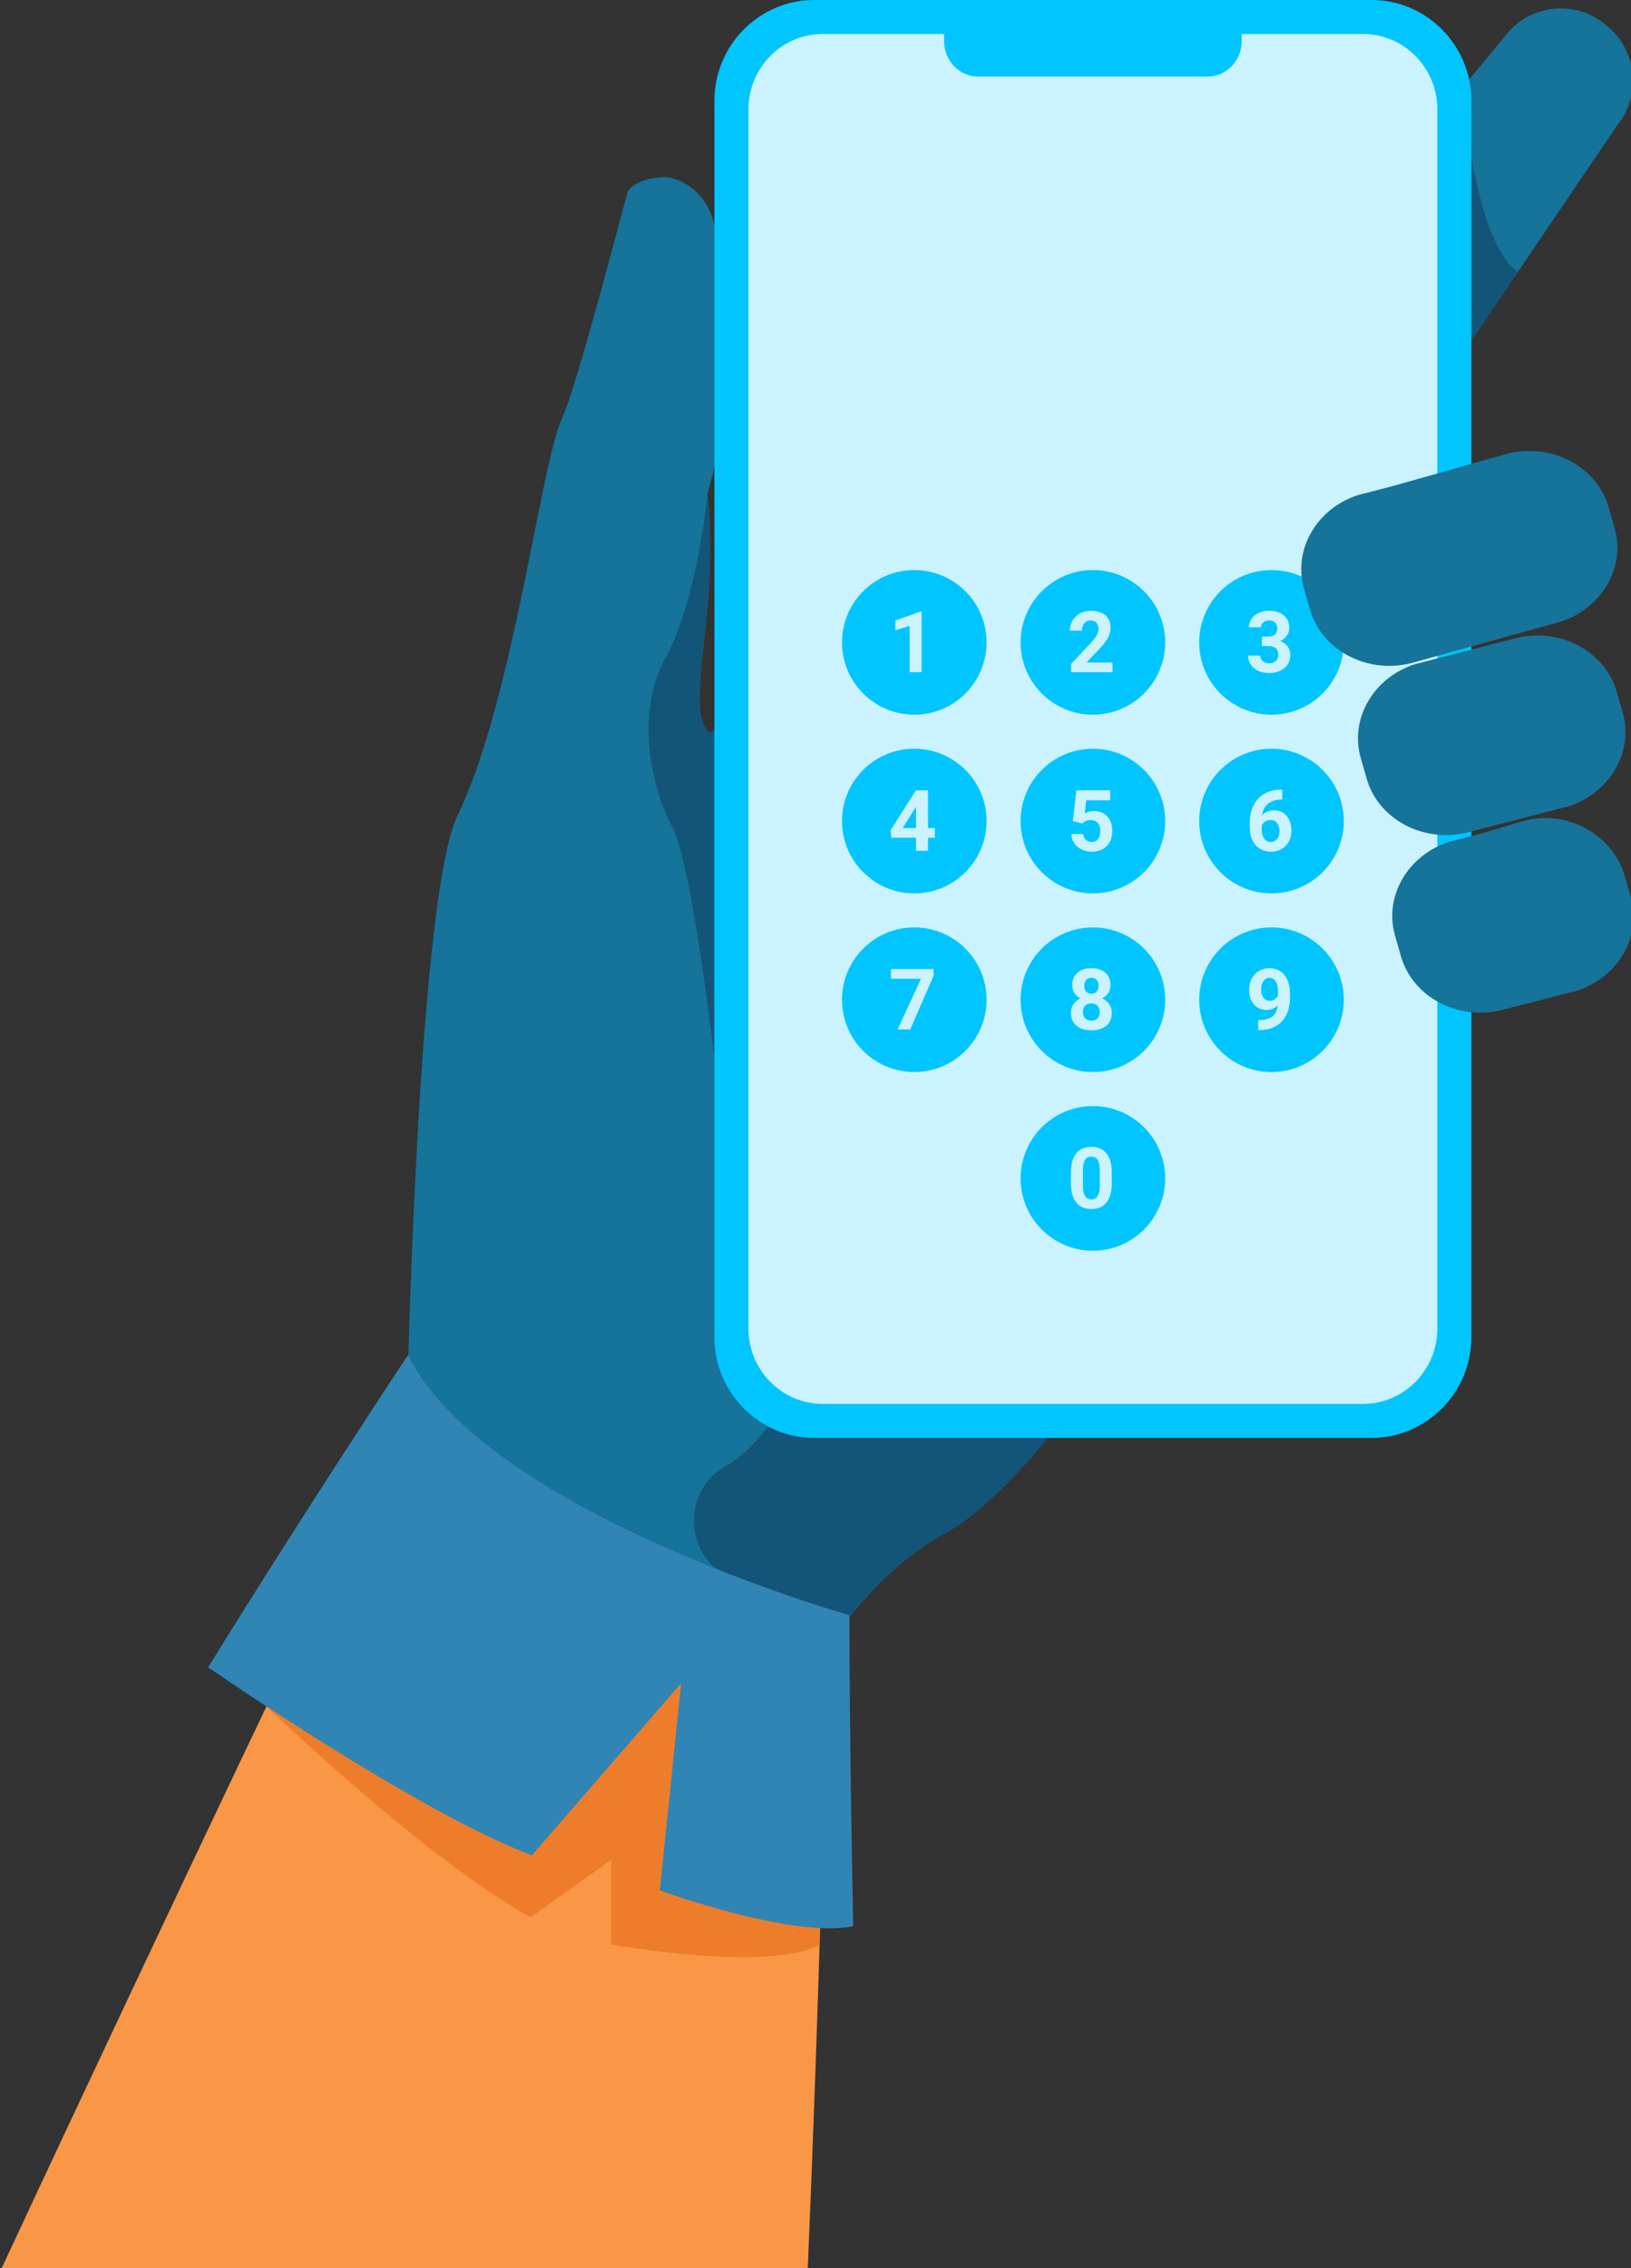 <svg xmlns="http://www.w3.org/2000/svg" viewBox="0 0 50.819 70.644" height="267" width="192.073">
  <rect x="0" y="0" width="50.819" height="70.644" fill="#333333" stroke="none"/>
  <g transform="scale(.265)" fill="none">
    <path d="M157.205 113.488s-14.492 29.169-29.215 49.305c-5.857 8.013-11.751 14.596-16.781 17.341-4.925 2.685-9.093 6.859-12.542 11.485-8.933 11.975-13.056 26.966-13.056 26.966l-37.644-57.299s1.284-56.01 5.804-65.379c6.588-13.653 9.77-41.239 12.301-46.73 1.878-4.075 7.24-25.12 7.754-26.667.224-.666 2.007-1.688 4.324-1.685 1.86 0 5.016 1.808 5.812 5.522 4.025 18.78-.82 31.165-.766 31.716 1.42 14.432-2.849 25.145.145 27.982.11.106.318.056.611-.133 5.19-3.353 37.4-50.597 41.367-51.617 4.189-1.076 31.886 79.193 31.886 79.193z" fill="#167399"/>
    <path d="M96.936 207.244s-.513 25.462-1.98 59.756H0c21.705-46.567 40.576-85.761 40.576-85.761s54.065 1.662 56.36 26.005z" fill="#f99746"/>
    <path d="M190.119 14.77l-11.657 17.194-11.44 16.872c-.697.847-1.505 1.141-2.378 1.057-2.746-.262-6.143-4.246-8.789-6.45l-.268-.223c-3.491-2.904-3.983-8.154-1.096-11.664l17.485-21.264v-.003l5.186-6.305c2.887-3.512 8.106-4.007 11.594-1.102l.268.222c3.489 2.903 3.982 8.153 1.095 11.665z" fill="#167399"/>
    <path d="M178.461 31.962l-11.44 16.873c-.697.847-1.505 1.14-2.378 1.056l7.33-39.6c.017.221 1.263 17.99 6.488 21.67zM127.991 162.793c-5.858 8.013-11.752 14.596-16.782 17.341-4.924 2.686-9.093 6.859-12.541 11.485a903.138 903.138 0 01-12.912-6.206c-5.383-2.632-5.59-10.322-.316-13.172.051-.027.102-.057.152-.084 4.941-2.845 10.003-12.887 10.003-12.887z" fill="#135579"/>
    <path d="M161.275 169H95.724C89.276 169 84 163.679 84 157.174V11.827C84 5.32 89.275 0 95.724 0h65.552C167.724 0 173 5.321 173 11.826v145.348c-.002 6.503-5.276 11.826-11.725 11.826z" fill="#00c5ff"/>
    <path d="M169 12.84V156.16c0 4.862-3.918 8.839-8.706 8.839H96.705c-4.787 0-8.705-3.977-8.705-8.839V12.839C88 7.977 91.917 4 96.705 4h63.59C165.082 4 169 7.977 169 12.84z" fill="#caf3ff"/>
    <path d="M142 9h-27c-2.2 0-4-1.878-4-4.172v-.656C111 1.878 112.8 0 115 0h27c2.2 0 4 1.878 4 4.172v.656C145.998 7.124 144.198 9 142 9z" fill="#00c5ff"/>
    <path d="M31.33 200.557s18.556 17.881 31.064 24.784l9.47-6.758v9.971s18.627 3.313 24.502 0v-27.188L44.051 174.98z" fill="#ed7d2b"/>
    <path d="M47.968 159.268s-11.784 17.735-23.494 36.698c0 0 24.681 17.082 38.061 22.092l17.552-20.223-2.505 24.345s15.532 5.696 22.739 4.209c0 0-.455-22.085-.45-36.554-.002-.001-42.7-12.042-51.903-30.567z" fill="#3085b4"/>
    <circle cx="107.5" cy="75.5" r="8.5" fill="#00c5ff"/>
    <circle cx="107.5" cy="96.5" r="8.5" fill="#00c5ff"/>
    <circle cx="107.5" cy="117.5" r="8.5" fill="#00c5ff"/>
    <circle cx="128.5" cy="75.5" r="8.5" fill="#00c5ff"/>
    <circle cx="128.5" cy="96.5" r="8.5" fill="#00c5ff"/>
    <circle cx="128.5" cy="117.5" r="8.5" fill="#00c5ff"/>
    <circle cx="128.5" cy="138.5" r="8.5" fill="#00c5ff"/>
    <circle cx="149.5" cy="75.5" r="8.5" fill="#00c5ff"/>
    <circle cx="149.5" cy="96.5" r="8.5" fill="#00c5ff"/>
    <circle cx="149.5" cy="117.5" r="8.5" fill="#00c5ff"/>
    <path d="M108.365 79h-1.411v-5.44l-1.685.523v-1.147l2.945-1.055h.151zM109.112 97.324h.806v1.138h-.806V100h-1.411v-1.538h-2.915l-.064-.889 2.964-4.682h1.426zm-2.983 0h1.572v-2.51l-.093.162zM109.771 114.682L107.022 121h-1.489l2.754-5.967h-3.535v-1.142h5.019zM130.81 79h-4.873v-.967l2.3-2.451c.316-.345.549-.646.698-.903.153-.258.23-.502.23-.733 0-.316-.08-.563-.239-.742-.16-.182-.388-.273-.684-.273-.319 0-.571.11-.757.332-.182.218-.273.506-.273.864h-1.416c0-.433.102-.829.307-1.187.209-.358.502-.638.879-.84a2.648 2.648 0 011.284-.307c.733 0 1.301.176 1.705.527.406.352.61.848.61 1.49 0 .351-.091.71-.274 1.074-.182.364-.494.79-.937 1.274l-1.616 1.704h3.056zM126.147 96.504l.41-3.613h3.985v1.176h-2.827l-.176 1.529a2.237 2.237 0 011.069-.269c.677 0 1.208.21 1.592.63.384.42.576 1.008.576 1.763 0 .459-.097.87-.293 1.235a2.056 2.056 0 01-.83.845c-.361.198-.788.298-1.279.298-.43 0-.829-.087-1.196-.26a2.151 2.151 0 01-.874-.736 2.011 2.011 0 01-.337-1.08h1.396c.029.297.132.528.308.694.179.163.411.244.698.244.319 0 .565-.114.737-.342.173-.231.259-.557.259-.976 0-.404-.099-.713-.298-.928-.198-.215-.48-.322-.845-.322-.335 0-.607.087-.815.263l-.137.127zM130.571 115.78c0 .345-.086.651-.259.918-.172.267-.41.48-.713.64.345.166.619.395.821.688.202.29.302.632.302 1.026 0 .631-.214 1.131-.644 1.499-.43.364-1.014.547-1.753.547-.739 0-1.325-.184-1.758-.552-.433-.368-.649-.866-.649-1.494 0-.394.101-.738.303-1.031.201-.292.473-.52.815-.683a1.869 1.869 0 01-.713-.64 1.68 1.68 0 01-.254-.918c0-.605.202-1.087.606-1.445.403-.361.952-.542 1.645-.542.69 0 1.237.179 1.641.537.407.355.61.838.61 1.45zm-1.265 3.169c0-.309-.089-.556-.268-.742-.179-.186-.42-.278-.723-.278-.299 0-.539.092-.718.278-.179.182-.268.43-.268.742 0 .303.088.547.264.733.175.185.419.278.732.278.306 0 .545-.09.718-.269.176-.179.263-.426.263-.742zm-.146-3.1c0-.277-.073-.498-.22-.664-.146-.17-.353-.254-.62-.254-.264 0-.469.081-.615.244-.147.163-.22.387-.22.674 0 .283.073.511.22.683.146.173.353.259.62.259s.472-.086.615-.259c.147-.172.22-.4.22-.683zM130.722 139.061c0 .983-.203 1.735-.61 2.255-.407.521-1.002.782-1.787.782-.775 0-1.367-.256-1.777-.767-.411-.511-.62-1.243-.63-2.197v-1.309c0-.993.205-1.746.615-2.261.413-.514 1.007-.771 1.782-.771.775 0 1.367.256 1.778.767.41.507.62 1.238.629 2.192zm-1.411-1.436c0-.589-.081-1.017-.244-1.284-.159-.27-.41-.405-.752-.405-.332 0-.578.128-.737.385-.156.254-.239.653-.249 1.197v1.728c0 .58.078 1.011.234 1.294.16.28.414.42.762.42.345 0 .594-.135.747-.405.153-.27.233-.684.239-1.241zM148.373 74.82h.752c.358 0 .623-.09.796-.268.172-.18.258-.417.258-.713 0-.287-.086-.51-.258-.67-.17-.159-.404-.238-.703-.238-.271 0-.497.075-.679.224a.705.705 0 00-.274.576h-1.411c0-.37.1-.703.298-.996.202-.296.482-.527.84-.693a2.816 2.816 0 011.191-.249c.752 0 1.342.18 1.768.542.426.358.64.853.64 1.484 0 .326-.1.625-.298.899a1.94 1.94 0 01-.781.63c.4.143.698.358.893.644.199.287.298.625.298 1.016 0 .631-.231 1.138-.693 1.518-.459.381-1.068.572-1.827.572-.709 0-1.29-.187-1.743-.562-.449-.374-.674-.869-.674-1.484h1.412c0 .267.099.485.297.654.202.17.45.254.743.254.335 0 .597-.088.786-.264.192-.179.288-.415.288-.708 0-.71-.391-1.064-1.172-1.064h-.747zM150.765 92.817v1.163h-.136c-.638.01-1.153.175-1.543.497-.388.323-.62.77-.699 1.343.378-.384.855-.576 1.431-.576.619 0 1.11.222 1.475.664.364.443.547 1.026.547 1.748a2.6 2.6 0 01-.303 1.255 2.136 2.136 0 01-.85.874 2.454 2.454 0 01-1.24.313c-.749 0-1.354-.26-1.816-.782-.459-.52-.689-1.215-.689-2.085v-.507c0-.772.145-1.452.435-2.041a3.205 3.205 0 011.255-1.372c.547-.326 1.18-.49 1.899-.494zm-1.377 3.56c-.227 0-.434.06-.62.18a1.062 1.062 0 00-.41.47v.43c0 .471.093.84.279 1.108a.899.899 0 00.781.395.883.883 0 00.732-.356c.189-.241.283-.552.283-.933 0-.387-.094-.7-.283-.938a.923.923 0 00-.762-.356zM150.238 118.158a1.779 1.779 0 01-1.289.542c-.628 0-1.131-.215-1.509-.644-.377-.433-.566-1.016-.566-1.748 0-.466.101-.892.303-1.28.205-.39.489-.693.854-.908a2.353 2.353 0 011.231-.327c.468 0 .885.117 1.25.352.364.234.647.571.849 1.01.202.44.304.943.308 1.509v.523c0 1.184-.295 2.115-.884 2.792-.589.678-1.424 1.039-2.505 1.084l-.347.005v-1.176l.313-.005c1.227-.056 1.891-.632 1.992-1.729zm-.942-.537a.978.978 0 00.586-.176c.166-.117.291-.258.376-.424v-.582c0-.478-.092-.849-.274-1.113a.846.846 0 00-.732-.395c-.283 0-.516.13-.698.39-.183.257-.274.581-.274.972 0 .387.088.706.264.957.179.247.429.371.752.371z" fill="#caf3ff"/>
    <path d="M183.7 73.005l-.195.067-17.535 4.854c-5.198 1.344-10.571-1.485-11.944-6.287l-.703-2.459c-1.318-4.608 1.516-9.428 6.345-10.992l3.902-1.008 13.633-3.845c5.197-1.345 10.571 1.485 11.942 6.286l.703 2.46c1.3 4.545-1.44 9.295-6.148 10.924zM184.651 94.693l-.195.068-11.818 3.053c-5.198 1.344-10.571-1.485-11.944-6.287l-.703-2.46c-1.318-4.608 1.516-9.428 6.345-10.99l3.902-1.01 7.916-2.044c5.197-1.344 10.571 1.485 11.942 6.287l.703 2.459c1.3 4.546-1.439 9.295-6.148 10.924zM185.602 116.382l-.195.067-8.739 2.239c-5.197 1.345-10.571-1.485-11.944-6.286l-.703-2.459c-1.318-4.609 1.516-9.429 6.345-10.992l3.902-1.01 4.937-1.476c5.197-1.345 10.471 1.731 11.842 6.533l.703 2.459c1.3 4.546-1.439 9.295-6.148 10.925z" fill="#167399"/>
    <path d="M83.96 124.166s-2.578-22.645-4.957-27.06c-2.378-4.417-4.392-13.259-.732-19.829 3.66-6.573 4.925-19.216 4.925-19.216 1.42 14.433-2.849 25.146.145 27.983.11.106.318.055.612-.133z" fill="#135579"/>
  </g>
</svg>
